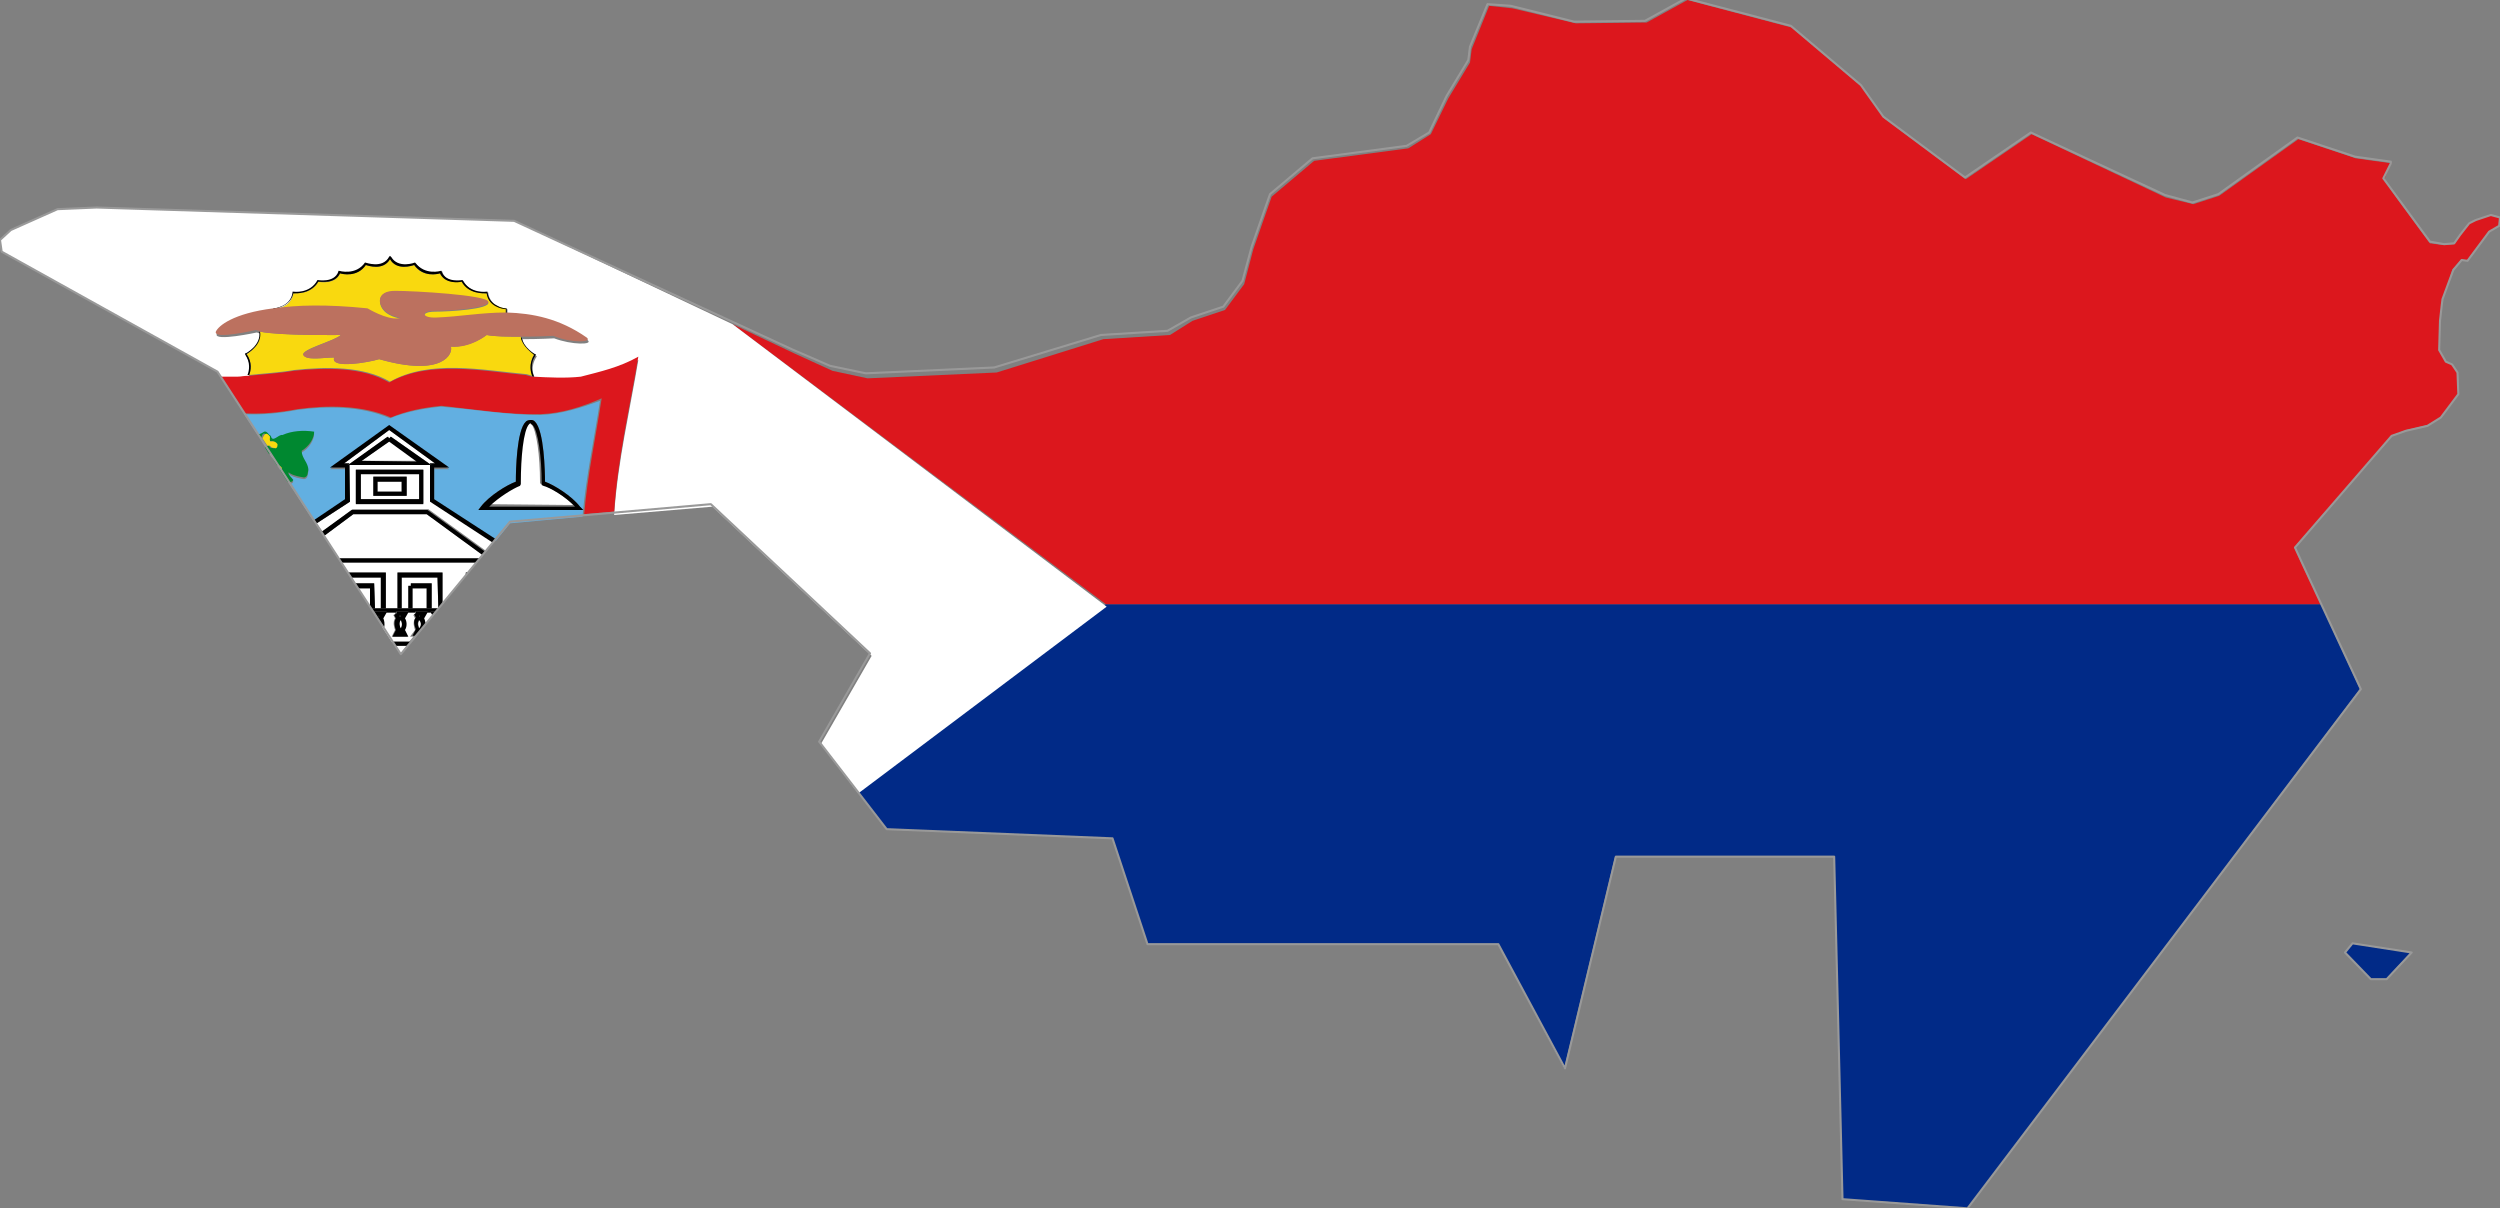 <?xml version="1.0" encoding="utf-8"?>

<svg version="1.2" baseProfile="tiny" xmlns="http://www.w3.org/2000/svg" xmlns:xlink="http://www.w3.org/1999/xlink" x="0px"
	 y="0px" viewBox="270 224.5 300 145" xml:space="preserve">

<rect x="270" y="224.5" width="300" height="145" fill="#808080" stroke="none"/>

<g id="Sint_Maarten">
	<g>
		<polygon fill="#012A87" points="551.4,338.8 554.4,342 556.3,342 559.3,338.8 552.2,337.7 		"/>
		<polygon fill="#012A87" points="372.8,319.4 376.4,324 403.5,325.1 407.7,337.8 449.8,337.8 457.7,352.7 463.8,327.3 490.1,327.3
			491.1,368.4 506.1,369.5 553.2,307.2 548.5,297 402.7,297 		"/>
		<polygon fill="#DC171D" points="567.1,250.9 566.3,251.3 565.2,252.8 564.5,253.8 563.2,253.9 561.6,253.7 557.7,248.4
			556.1,246.1 556.4,245.3 556.9,244.2 557,244.1 552.7,243.5 545.8,241.2 536.3,248 533.2,249 529.9,248.2 513.8,240.6 505.9,246
			496.1,238.7 493.4,234.9 485,227.8 472.5,224.5 467.6,227.2 459.1,227.3 451.5,225.5 448.7,225.2 446.6,230.4 446.4,232
			443.8,236.3 441.7,240.6 439,242.3 427.7,243.8 422.6,248.1 420.4,254.4 419.3,258.6 417,261.7 413.1,263 410.4,264.7
			402.4,265.2 389.6,269.2 374.1,269.9 369.9,269 365.3,266.9 357.9,263.4 402.7,297 548.5,297 546.5,292.8 545.3,290.2 557,276.8
			558.7,276.1 561.3,275.5 563,274.5 565,271.8 564.9,269.2 564.3,268.3 564.2,268.1 563.5,267.9 562.7,266.4 562.8,262.9
			563,261.2 563.1,260.3 563.8,258.4 564.3,256.8 565.3,255.7 566,255.8 568.6,252.4 569.9,251.6 570,250.6 568.9,250.3 		"/>
		<path fill="#FFFFFF" d="M357.9,263.4L331.7,251l-50.1-1.6l-4.7,0.2l-5.6,2.5l-1.3,1.2l0.2,1.4l25.9,14.4l0.5,0.7
			c0.6,0,1.1,0,1.7,0l0.3,0c0.4-0.1,0.8-0.1,1.2-0.1c0.2-0.5,0.4-1.5-0.3-2.5l0-0.1l0.1,0c0,0,1.9-1,1.6-2.6c-0.2,0-0.3-0.1-0.4-0.1
			c0,0-5.1,1.1-4.8,0.2l0,0c0.3-0.7,2.1-2.1,6.9-2.8c0,0,0-0.1,0-0.1l0-0.1l0.1,0c0,0,2-0.2,2.2-1.9l0-0.1l0.1,0c0,0,2,0.3,2.9-1.4
			l0,0l0,0c0,0,2,0.4,2.5-1l0-0.1l0.1,0c0,0,2,0.7,3.1-1l0,0l0,0c0,0,2,0.8,2.9-0.7l0.1-0.1l0.1,0.1c0.8,1.5,2.9,0.7,2.9,0.7l0,0
			l0,0c1.1,1.6,3.1,1,3.1,1l0.1,0l0,0.1c0.5,1.4,2.5,1,2.5,1l0,0l0,0c0.9,1.7,2.9,1.4,2.9,1.4l0.1,0l0,0.1c0.1,0.7,0.5,1.2,1.2,1.6
			c0.5,0.3,1,0.3,1,0.3l0.1,0l0,0.1c0,0.2,0,0.4,0,0.6c3.1,0,6.3,0.6,9.6,3c0.8,0.6-1.9,0.6-4-0.2c0,0-1.8,0.1-3.8,0.1
			c0.2,1.2,1.6,2,1.6,2l0.1,0l0,0.1c-0.8,1.2-0.4,2.2-0.2,2.6c1.8,0.1,3.9,0.2,5.7,0c2.3-0.6,4.6-1.1,6.7-2.2
			c-1,6-2.5,12.3-2.9,18.6l11.8-1l19.1,17.9l-6.1,10.6l4.5,5.9l29.8-22.4L357.9,263.4z"/>
		<path fill="#F9D90F" d="M328.4,259.7c-0.4,0-2.1,0.1-3-1.4c-0.3,0-2,0.3-2.6-1c-0.3,0.1-2.1,0.5-3.1-1c-0.3,0.1-2.1,0.7-2.9-0.7
			c-0.8,1.4-2.6,0.8-2.9,0.7c-1.1,1.5-2.8,1.1-3.1,1c-0.5,1.3-2.3,1.1-2.6,1c-0.8,1.5-2.6,1.4-3,1.4c-0.2,1.6-1.9,1.9-2.3,1.9
			c0,0,0,0,0,0c2.7-0.3,6.3-0.4,11.2,0c0,0,2.3,1.4,3.7,1.2c0.8-0.1-0.5,0-1.5-0.8c-1-0.8-1.2-2.6,1.1-2.5
			c2.3,0.1,11.1,0.6,11.2,1.3c0.2,0.8-4.6,1.1-6.4,1.1c-1.8,0-1.6,0.9,0.2,0.8c2.7-0.1,5.4-0.6,8.3-0.6c0-0.2,0-0.4,0-0.6
			C330.4,261.5,328.7,261.2,328.4,259.7z"/>
		<path fill="#F9D90F" d="M334.1,267c-0.3-0.2-1.4-0.9-1.6-2.1c-1.5,0-3.1,0-4.1-0.2c0,0-1.9,1.5-4.3,1.4c0.3,0.8-0.9,3.7-8.6,1.5
			c-1.3,0.4-5.9,1.2-5.4-0.2c-1.2,0-3.3,0.4-3.7-0.3c-0.3-0.7,3.8-1.7,4.5-2.4c0,0-7.3,0.1-9.7-0.4c0.2,1.5-1.3,2.5-1.6,2.7
			c0.7,1,0.5,2,0.3,2.5c1.8-0.2,3.7-0.3,5.4-0.6c3.8-0.4,8.3-0.5,11.5,1.4c4.8-2.7,11-1.4,16.4-0.9h0l0.7,0.2
			C333.7,269.2,333.4,268.2,334.1,267z"/>
		<path d="M299.9,269.5c0.2-0.5,0.4-1.5-0.3-2.5c0.3-0.2,1.9-1.2,1.6-2.7c0,0-0.1,0-0.1,0c0.3,1.6-1.6,2.6-1.6,2.6l-0.1,0l0,0.1
			c0.7,1,0.5,2,0.3,2.5C299.8,269.5,299.8,269.5,299.9,269.5z"/>
		<path d="M302.9,261.6C302.9,261.6,302.9,261.6,302.9,261.6c0.3-0.1,2-0.4,2.3-1.9c0.4,0,2.1,0.1,3-1.4c0.3,0,2,0.3,2.6-1
			c0.3,0.1,2.1,0.5,3.1-1c0.3,0.1,2.1,0.7,2.9-0.7c0.8,1.4,2.6,0.8,2.9,0.7c1.1,1.5,2.8,1.1,3.1,1c0.6,1.3,2.3,1.1,2.6,1
			c0.8,1.5,2.6,1.4,3,1.4c0.2,1.6,1.9,1.9,2.3,1.9c0,0.2,0,0.4,0,0.6c0,0,0.1,0,0.1,0c0-0.2,0-0.4,0-0.6l0-0.1l-0.1,0
			c0,0-0.5,0-1-0.3c-0.7-0.3-1.1-0.9-1.2-1.6l0-0.1l-0.1,0c0,0-2,0.3-2.9-1.4l0,0l0,0c0,0-2,0.4-2.5-1l0-0.1l-0.1,0
			c0,0-1.9,0.6-3.1-1l0,0l0,0c0,0-2,0.8-2.9-0.7l-0.1-0.1l-0.1,0.1c-0.8,1.5-2.8,0.7-2.9,0.7l0,0l0,0c-1.1,1.6-3.1,1-3.1,1l-0.1,0
			l0,0.1c-0.5,1.4-2.5,1-2.5,1l0,0l0,0c-0.9,1.7-2.9,1.4-2.9,1.4l-0.1,0l0,0.1c-0.2,1.7-2.2,1.9-2.2,1.9l-0.1,0l0,0.1
			c0,0,0,0.1,0,0.1C302.8,261.6,302.9,261.6,302.9,261.6z"/>
		<path d="M332.5,265c0.2,1.1,1.4,1.9,1.6,2.1c-0.7,1.1-0.4,2.2-0.2,2.6l0.1,0c0,0,0,0,0.1,0c-0.2-0.4-0.6-1.5,0.2-2.6l0-0.1l-0.1,0
			c0,0-1.4-0.8-1.6-2C332.6,265,332.5,265,332.5,265z"/>
		<path fill="#DC171D" d="M339.7,269.7c-1.8,0.2-3.8,0.1-5.7,0c0,0,0,0-0.1,0l-0.1,0l-0.7-0.2h0c-5.4-0.5-11.6-1.8-16.4,0.9
			c-3.2-1.9-7.7-1.8-11.5-1.4c-1.7,0.3-3.6,0.4-5.4,0.6c0,0-0.1,0-0.1,0c-0.4,0-0.8,0.1-1.2,0.1l-0.3,0c-0.6,0-1.1,0-1.7,0l2.9,4.4
			c2.1,0.1,4.2-0.1,6.3-0.5c3.6-0.5,7.8-0.5,11.2,1c1.9-0.8,4-1.2,6.1-1.4c3.8,0.4,7.9,1.1,11.9,1c2.6-0.1,5-0.9,7.3-1.9
			c-0.7,4.6-1.7,9.2-2.1,13.9l3.6-0.3c0.4-6.3,1.9-12.6,2.9-18.6C344.3,268.6,342,269.1,339.7,269.7z"/>
		<path fill="#62AFE1" d="M334.8,274.3c-3.9,0-8-0.7-11.9-1c-2,0.2-4.2,0.6-6.1,1.4c-3.4-1.5-7.6-1.5-11.2-1
			c-2.1,0.4-4.2,0.6-6.3,0.5l1.7,2.6c0.2,0,0.4-0.1,0.7-0.3c0.4-0.1,0.5,0.4,0.8,0.5c0.2,0.9,0.9-0.2,1.4-0.1
			c1.1-0.5,2.5-0.6,3.8-0.4c0,0.8-0.6,1.8-1.5,2.3c0,0.9,0.8,1.4,0.8,2.3c-0.1,0.3,0,0.8-0.5,0.9c-0.6-0.1-1.2-0.2-1.7-0.5
			c-0.1-0.1-0.1-0.2-0.2-0.1c-0.1,0.3,0.4,0.6,0.6,0.9c-0.1,0.2-0.3,0.3-0.5,0.2l2.9,4.5l3.8-2.4l0-3.8h-1.8l7.1-5.1l7.2,5.1h-1.8
			l0,3.8l7.4,4.8l1.7-2.1l8.7-0.8c0.4-4.7,1.4-9.3,2.1-13.9C339.8,273.4,337.4,274.2,334.8,274.3z M327.4,285.7l0.3-0.4
			c1-1.3,3.1-2.6,4.2-3c0-1.4,0.1-6.1,1.2-7.2c0.2-0.2,0.4-0.2,0.6-0.2l0,0c0,0,0,0,0,0c0.2,0,0.4,0.1,0.5,0.2
			c1.1,1.1,1.2,6,1.2,7.2c1.1,0.4,3.2,1.7,4.2,3l0.3,0.4L327.4,285.7z"/>
		<polygon fill="#FFFFFF" points="319,294.8 319.3,294.8 319.3,294.5 321.8,294.5 321.8,297.5 322.6,297.5 322.5,293.8 318.2,293.8
			318.2,297.5 319,297.5 		"/>
		<polygon fill="#FFFFFF" points="312.4,286.2 308.9,288.8 310.7,291.5 327.6,291.5 327.9,291.1 321.2,286.2 		"/>
		<polygon fill="#FFFFFF" points="311.8,293.2 316.3,293.2 316.3,297.5 317.7,297.5 317.7,293.2 323.1,293.2 323.1,296.9
			325.9,293.5 325.9,293.2 326.1,293.2 327.1,292 311,292 		"/>
		<polygon fill="#FFFFFF" points="315,297.5 315.7,297.5 315.7,293.8 312.2,293.8 312.6,294.5 314.9,294.5 		"/>
		<polygon fill="#FFFFFF" points="314.4,295.1 313,295.1 314.4,297.3 		"/>
		<polygon fill="#FFFFFF" points="316.7,277.1 316.9,276.9 321.6,280.2 321.6,280.1 322.2,280.1 316.7,276.1 311.3,280.1
			311.9,280.1 311.9,280.2 316.6,276.9 		"/>
		<path fill="#FFFFFF" d="M321.6,280.3l-9.6,0l0,4.4l-4,2.6l0.7,1l3.6-2.7l9.1,0l6.9,5l0.9-1.1l-7.6-4.9L321.6,280.3z M320.8,284.9
			l-8.1,0l0-4.1h0l0,0l8.1,0L320.8,284.9L320.8,284.9L320.8,284.9z"/>
		<path fill="#FFFFFF" d="M320.3,284.4l0-3l-7,0l0,3L320.3,284.4z M318.8,281.7l0,2.3h-4l0-2.3H318.8z"/>
		<polygon fill="#FFFFFF" points="313.4,279.8 320.1,279.8 316.7,277.4 		"/>
		<polygon fill="#FFFFFF" points="318.2,283.5 318.2,282.3 315.3,282.3 315.3,283.5 		"/>
		<polygon fill="#FFFFFF" points="321.2,295.1 319.5,295.1 319.5,297.5 321.2,297.5 		"/>
		<polygon points="322.1,280.6 323.9,280.6 316.7,275.5 309.6,280.6 311.4,280.6 311.4,284.4 307.7,286.9 308,287.3 312,284.7
			311.9,280.3 311.7,280.3 311.7,280.3 311.7,280.3 311.7,280.3 311.7,280.3 311.7,280.3 311.7,280.3 311.7,280.3 311.7,280.3
			311.9,280.2 311.9,280.1 311.3,280.1 316.7,276.1 322.2,280.1 321.6,280.1 321.6,280.2 321.8,280.3 321.8,280.3 321.8,280.3
			321.8,280.3 321.8,280.3 321.8,280.3 321.8,280.3 321.8,280.3 321.8,280.3 321.6,280.3 321.6,284.7 329.1,289.6 329.5,289.2
			322.1,284.4 		"/>
		<polygon points="314.9,294.5 312.6,294.5 313,295.1 314.4,295.1 314.4,297.3 314.6,297.5 315,297.5 		"/>
		<polygon points="321.8,294.5 319.3,294.5 319.3,294.8 319,294.8 319,297.5 319.5,297.5 319.5,295.1 321.2,295.1 321.2,297.5
			321.8,297.5 		"/>
		<polygon points="315.7,297.5 316.3,297.5 316.3,293.2 311.8,293.2 312.2,293.8 315.7,293.8 		"/>
		<polygon points="325.9,293.5 326.1,293.2 325.9,293.2 		"/>
		<polygon points="317.7,293.2 317.7,297.5 318.2,297.5 318.2,293.8 322.5,293.8 322.6,297.5 322.6,297.5 323.1,296.9 323.1,293.2
					"/>
		<path fill="#FFFFFF" d="M315.5,298.9l0.1,0.1C315.5,298.9,315.5,298.9,315.5,298.9L315.5,298.9z"/>
		<polygon fill="#FFFFFF" points="318,300.3 318.1,300.3 318.1,300.2 		"/>
		<polygon fill="#FFFFFF" points="315.5,298.5 315.5,298.4 315.4,298.4 		"/>
		<polygon fill="#FFFFFF" points="318.1,302.9 318.8,302 317.5,302 		"/>
		<polygon fill="#FFFFFF" points="318.1,298.4 318,298.4 318.1,298.5 		"/>
		<path fill="#FFFFFF" d="M318.1,298.9L318.1,298.9c-0.3,0.4-0.1,0.9,0,1.1l0,0C318.4,299.4,318.1,298.9,318.1,298.9z"/>
		<path fill="#FFFFFF" d="M321.7,298l-0.5,0l-0.4,0.7c0.1,0.2,0.2,0.4,0.2,0.7l0.9-1L321.7,298z"/>
		<polygon fill="#FFFFFF" points="320.3,298.4 320.4,298.5 320.4,298.4 		"/>
		<path fill="#FFFFFF" d="M320.4,298.9L320.4,298.9c-0.4,0.4-0.1,0.9,0,1.1l0,0C320.7,299.4,320.4,299,320.4,298.9z"/>
		<path fill="#FFFFFF" d="M319.8,300.1c-0.1-0.3-0.3-0.9,0-1.4l-0.2-0.4l0.2-0.1V298l-0.9,0l-0.4,0.7c0.2,0.3,0.3,0.8,0,1.4l0.4,0.8
			h-1.9l0.4-0.8c-0.1-0.3-0.3-0.9,0-1.4l-0.2-0.4l0.2-0.1V298l-1.2,0l-0.4,0.7c0.1,0.3,0.2,0.7,0.1,1.1l1.1,1.7l2.1,0l0.5-0.6h-0.4
			L319.8,300.1z"/>
		<polygon points="321.8,297.5 321.2,297.5 319.5,297.5 319,297.5 318.2,297.5 317.7,297.5 316.3,297.5 315.7,297.5 315,297.5
			314.6,297.5 314.8,297.9 316.4,297.9 316.4,298 317.5,298 317.5,297.9 319,297.9 319,298 319.8,298 319.8,297.9 321.3,297.9
			321.3,298 321.7,298 321.7,297.9 322.3,297.9 322.6,297.5 322.6,297.5 		"/>
		<polygon points="311,292 327.1,292 327.6,291.5 310.7,291.5 		"/>
		<polygon points="320.3,284.4 320.3,284.4 313.3,284.4 313.3,281.4 313.3,281.4 313.3,284.4 		"/>
		<polygon points="312.2,285.7 308.6,288.3 308.9,288.8 312.4,286.2 321.2,286.2 327.9,291.1 328.2,290.7 321.3,285.7 		"/>
		<polygon points="320.8,280.9 312.7,280.9 312.7,280.9 320.8,280.9 320.8,284.9 320.8,284.9 		"/>
		<polygon points="317.5,302 318.8,302 319.3,301.5 317.2,301.5 		"/>
		<path d="M312.7,280.9L312.7,280.9l0,4.1l8.1,0l0,0l0-4.1L312.7,280.9z M313.3,281.4l7,0l0,3l0,0l-7,0L313.3,281.4L313.3,281.4z"/>
		<path d="M318.8,284l0-2.3h-4l0,2.3H318.8z M318.2,282.3l0,1.2h-2.9l0-1.2H318.2z"/>
		<path d="M321.8,280.3L321.8,280.3L321.8,280.3L321.8,280.3L321.8,280.3L321.8,280.3L321.8,280.3L321.8,280.3L321.8,280.3l-0.2-0.1
			l-4.7-3.3l-0.2,0.2l-0.2-0.2l-4.6,3.3l-0.2,0.1h0l0,0h0l0,0h0l0,0h0l0,0l0.2,0l9.6,0L321.8,280.3z M313.4,279.8l3.3-2.3l3.3,2.4
			L313.4,279.8z"/>
		<path fill="#FFFFFF" d="M338.8,285.1c-1.1-1.1-2.9-2.2-3.8-2.5l-0.2-0.1l0-0.2c0-3-0.4-6.3-1.1-7c-0.1-0.1-0.2-0.1-0.2-0.1l0-0.3
			l0,0.2c0,0-0.1,0-0.2,0.1c-0.7,0.7-1,4.1-1,7v0.2l-0.2,0.1c-0.8,0.2-2.7,1.4-3.7,2.5L338.8,285.1z"/>
		<path d="M339.6,285.3c-1-1.3-3.1-2.6-4.2-3c0-1.2-0.1-6.1-1.2-7.2c-0.2-0.2-0.3-0.2-0.5-0.2c0,0,0,0,0,0l0,0c-0.1,0-0.4,0-0.6,0.2
			c-1.1,1-1.2,5.8-1.2,7.2c-1.1,0.4-3.2,1.7-4.2,3l-0.3,0.4l12.6,0L339.6,285.3z M332.5,282.6v-0.2c0-2.9,0.3-6.3,1-7
			c0.1-0.1,0.1-0.1,0.2-0.1l0-0.2l0,0.3c0,0,0.1,0,0.2,0.1c0.7,0.7,1.1,4,1.1,7l0,0.2l0.2,0.1c0.8,0.2,2.7,1.3,3.8,2.5l-10.3,0
			c1.1-1.1,2.9-2.2,3.7-2.5L332.5,282.6z"/>
		<path d="M317.3,298.3l0.2,0.4c-0.3,0.5-0.1,1.1,0,1.4l-0.4,0.8h1.9l-0.4-0.8c0.3-0.5,0.2-1.1,0-1.4l0.4-0.7l0.1-0.1h-1.5v0.1v0.1
			L317.3,298.3z M318.1,298.4l-0.1,0.1l-0.1-0.1H318.1z M318,300.3L318,300.3L318,300.3L318,300.3z M318.1,299.9L318.1,299.9
			c-0.1-0.1-0.3-0.7,0-1l0,0C318.1,298.9,318.4,299.4,318.1,299.9z"/>
		<path d="M320.9,298.7l0.4-0.7l0.1-0.1h-1.5v0.1v0.1l-0.2,0.1l0.2,0.4c-0.4,0.5-0.1,1.1,0,1.4l-0.4,0.8h0.4l1.2-1.5
			C321,299.1,321,298.9,320.9,298.7z M320.3,298.4h0.1l-0.1,0.1L320.3,298.4z M320.3,299.9L320.3,299.9c-0.1-0.1-0.3-0.7,0-1l0,0
			C320.4,299,320.7,299.4,320.3,299.9z"/>
		<path d="M316,298.7l0.4-0.7l0.1-0.1l-1.6,0l0.6,1l0,0c0,0,0,0.1,0.1,0.1l0.5,0.8C316.2,299.4,316.1,298.9,316,298.7z M315.5,298.5
			l-0.1-0.1h0.1L315.5,298.5z"/>
		<polygon points="321.7,297.9 321.7,298 321.9,298.3 322.3,297.9 		"/>
		<path fill="#BC715F" d="M301.2,264.3c2.4,0.5,9.7,0.4,9.7,0.4c-0.7,0.7-4.8,1.8-4.5,2.4c0.3,0.7,2.4,0.3,3.7,0.3
			c-0.5,1.4,4.1,0.6,5.4,0.2c7.7,2.2,8.9-0.7,8.6-1.5c2.4,0.2,4.3-1.4,4.3-1.4c1,0.2,2.6,0.2,4.1,0.2c0,0,0.1,0,0.1,0
			c2,0,3.8-0.1,3.8-0.1c2.1,0.9,4.8,0.8,4,0.2c-3.3-2.3-6.5-2.9-9.6-3c0,0-0.1,0-0.1,0c-2.9,0-5.6,0.5-8.3,0.6
			c-1.8,0.1-2-0.8-0.2-0.8c1.8,0,6.5-0.3,6.4-1.1c-0.2-0.8-8.9-1.3-11.2-1.3c-2.3,0-2.1,1.7-1.1,2.5c1,0.8,2.2,0.7,1.5,0.8
			c-1.4,0.2-3.7-1.2-3.7-1.2c-4.9-0.5-8.5-0.4-11.2,0c0,0-0.1,0-0.1,0c-4.8,0.6-6.6,2.1-6.9,2.8l0,0c-0.3,1,4.8-0.2,4.8-0.2
			c0.1,0,0.2,0.1,0.4,0.1C301.1,264.3,301.2,264.3,301.2,264.3z"/>
		<path fill="#008830" d="M305.2,282.1c-0.2-0.3-0.6-0.6-0.6-0.9c0.1,0,0.2,0.1,0.2,0.1c0.5,0.3,1.1,0.4,1.7,0.5
			c0.5-0.1,0.4-0.6,0.5-0.9c0-0.9-0.8-1.4-0.8-2.3c0.8-0.5,1.5-1.4,1.5-2.3c-1.3-0.2-2.7-0.1-3.8,0.4c-0.5-0.1-1.2,1-1.4,0.1
			c-0.3-0.1-0.4-0.6-0.8-0.5c-0.3,0.2-0.5,0.3-0.7,0.3l0.3,0.5c0.2-0.5,0.3-0.9,0.9-0.2h0c0,0.2-0.1,0.4,0.1,0.6
			c0.3-0.2,0.6,0,0.8,0.3c0,0.2,0,0.4-0.2,0.5l-0.5-0.1c0-0.1-0.1-0.2-0.2-0.2c-0.2-0.1-0.3,0.1-0.4,0.2l0.5,0.8l0.1-0.1
			c0.2,0.2,0.3,0.6,0.5,0.9l0,0c0,0,0,0,0,0l0.3,0.5c0.1,0.1,0.3,0.2,0.4,0.3c0.1,0.1,0.1,0.3,0,0.3l0.9,1.4
			C304.9,282.4,305.1,282.3,305.2,282.1z"/>
		<path fill="#F9D90F" d="M302.4,278c0.1,0.1,0.2,0.2,0.2,0.2l0.5,0.1c0.2-0.1,0.2-0.3,0.2-0.5c-0.2-0.3-0.5-0.4-0.8-0.3
			c-0.2-0.1-0.1-0.4-0.1-0.6h0c-0.5-0.7-0.7-0.2-0.9,0.2l0.6,0.9C302.1,278,302.2,277.9,302.4,278z"/>
		<path fill="#FFFFFF" d="M303,279.8c-0.2-0.3-0.3-0.7-0.5-0.9l-0.1,0.1L303,279.8C303,279.8,303,279.8,303,279.8L303,279.8z"/>
		<path fill="#F9D90F" d="M303.8,280.6c-0.1-0.1-0.2-0.2-0.4-0.3l0.4,0.6C303.8,280.8,303.8,280.7,303.8,280.6z"/>
	</g>

		<path fill="none" stroke="#999999" stroke-width="0.25" stroke-linecap="round" stroke-linejoin="round" stroke-miterlimit="10" d="
		M551.4,338.8l3.1,3.2h1.9l3-3.2l-7.1-1.1L551.4,338.8z M568.9,250.3l-1.8,0.6l-0.8,0.4l-1.1,1.4l-0.7,1l-1.2,0.1l-1.7-0.3l-3.9-5.3
		l-1.7-2.3l0.4-0.8l0.5-1l0-0.2l-4.3-0.6l-6.9-2.3l-9.5,6.8l-3.1,1l-3.3-0.9l-16.1-7.5l-7.9,5.4l-9.8-7.3l-2.7-3.8l-8.4-7.1
		l-12.6-3.3l-4.9,2.7l-8.5,0.1l-7.6-1.9l-2.8-0.2l-2.1,5.1l-0.2,1.6l-2.6,4.3l-2.1,4.4l-2.7,1.6l-11.3,1.5l-5.1,4.3l-2.2,6.3
		l-1.1,4.1l-2.3,3.1l-3.9,1.3l-2.8,1.6l-8,0.5l-12.8,3.9l-15.4,0.7l-4.3-0.9l-4.6-2L331.7,251l-50.1-1.6l-4.7,0.2l-5.6,2.5l-1.3,1.2
		l0.2,1.4l25.9,14.4l22,33.9l13.1-15.9l24.1-2.1l19.1,17.9l-6.1,10.6l8.1,10.5l27.1,1.1l4.2,12.7h42.1l8,14.9l6.1-25.4h26.2l1,41.1
		l15,1.1l47.2-62.3l-6.7-14.4l-1.2-2.6l11.6-13.4l1.7-0.6l2.6-0.6l1.6-1l2.1-2.8l-0.1-2.6l-0.6-0.9l-0.1-0.1l-0.7-0.3l-0.8-1.4
		l0.1-3.5l0.2-1.8l0.1-0.8l0.7-1.9l0.6-1.6l1-1.2l0.7,0.1l2.6-3.5l1.2-0.7l0.1-1L568.9,250.3z"/>
</g>

</svg>
